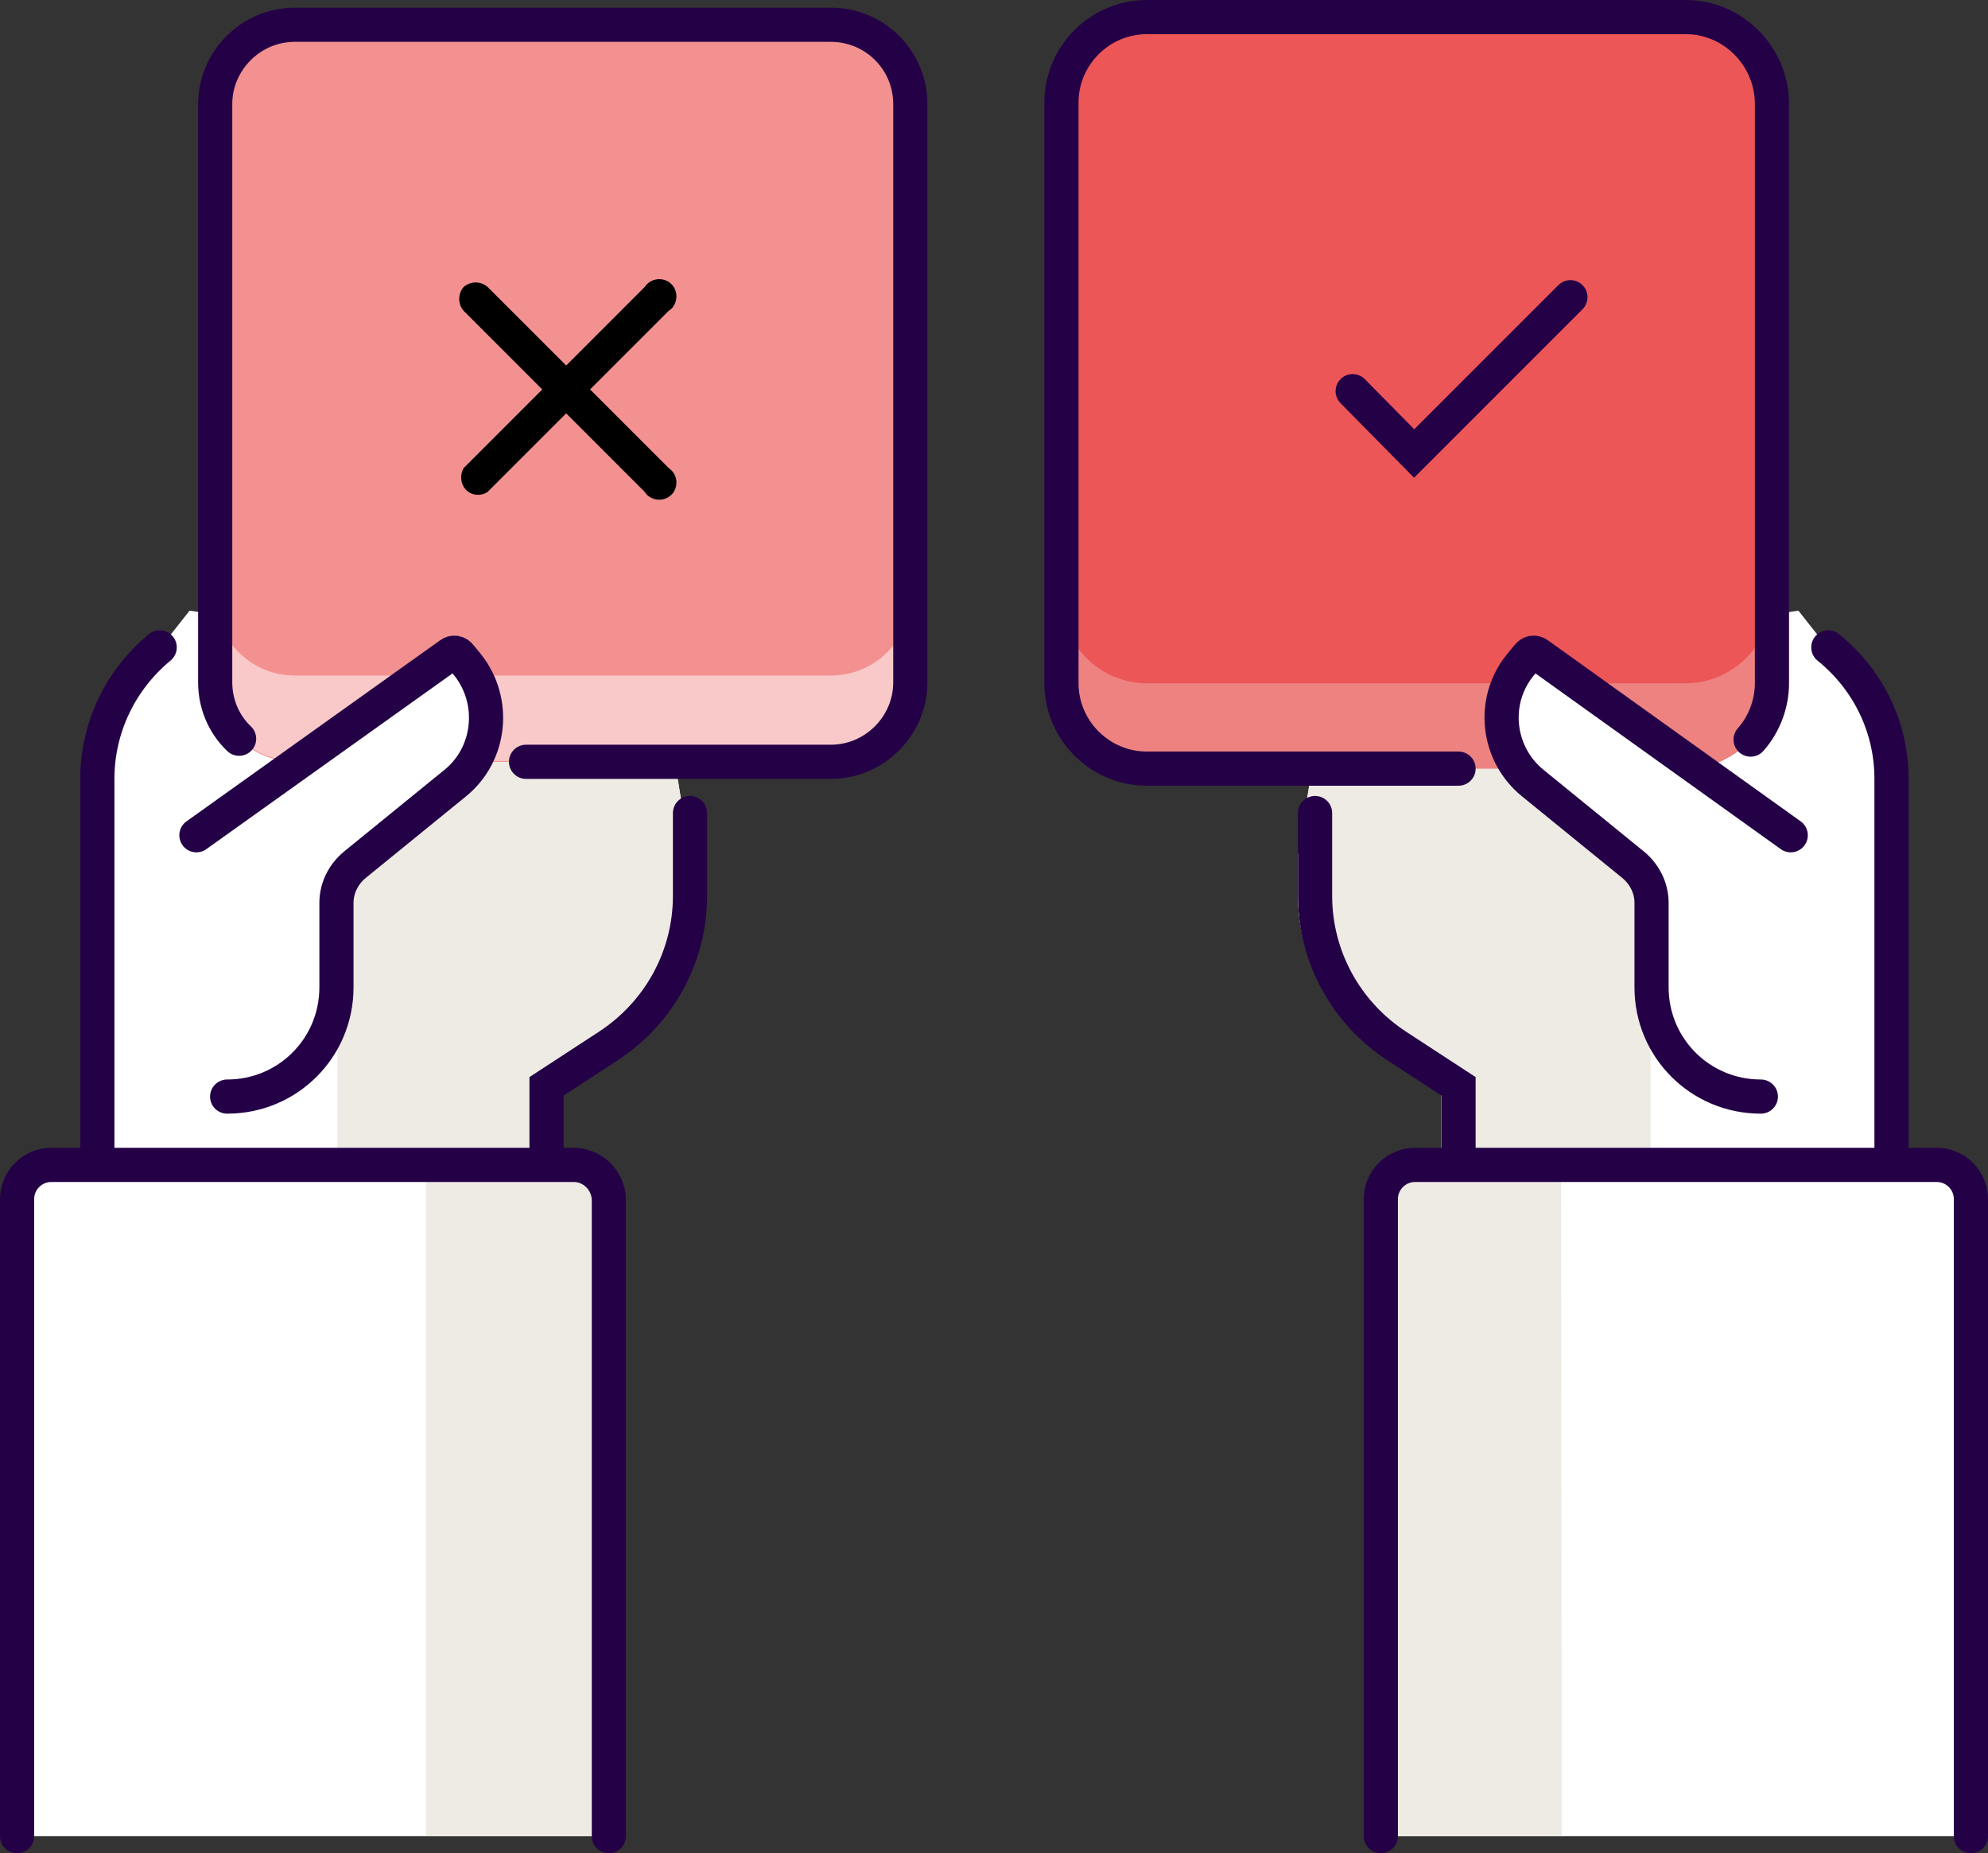 <?xml version="1.0" encoding="utf-8"?>
<!-- Generator: Adobe Illustrator 26.0.3, SVG Export Plug-In . SVG Version: 6.00 Build 0)  -->
<svg version="1.1" id="Layer_1" xmlns="http://www.w3.org/2000/svg" xmlns:xlink="http://www.w3.org/1999/xlink" x="0px" y="0px"
	 viewBox="0 0 232.8 217" style="enable-background:new 0 0 232.8 217;" xml:space="preserve">
<rect x="0" y="0" width="232.8" height="217" fill="#333333" stroke="none"/>
<style type="text/css">
	.st0{fill:#FFFFFF;}
	.st1{fill:#EDEBE3;}
	.st2{fill:none;stroke:#240046;stroke-width:4;stroke-linecap:round;stroke-miterlimit:10;}
	.st3{fill:#F39191;}
	.st4{fill:#F9C8C8;}
	.st5{fill:#EC5657;}
	.st6{opacity:0.3;}
</style>
<g id="Layer_2_00000061443695425804582710000010760570344320165508_">
	<g id="icons">
		<path class="st0" d="M80.8,100.2v4.7c0,7.1-3.6,13.8-9.6,17.6l-7.2,4.7v8.2H12.3V90.2c0-6,2.7-11.6,7.3-15.4l2.6-3.3l55.3,8
			L80.8,100.2z"/>
		<path class="st1" d="M71.2,122.5c6-3.9,9.6-10.5,9.6-17.6v-4.7l-3.3-20.6L44,74.7l-0.1,0.1c-2.8,3.8-4.4,9.4-4.4,15.4v45.2H64
			v-8.2L71.2,122.5z"/>
		<path class="st2" d="M11.4,136.3V91.2c0-6,2.7-11.6,7.3-15.4"/>
		<path class="st0" d="M71.2,140.4c0-2.2-1.8-4-4.1-4H6.1c-2.2,0-4,1.8-4,4V215h69.1V140.4z"/>
		<path class="st1" d="M49.9,215h21.3v-74.6c0-2.2-1.8-4-4.1-4H49.9V215z"/>
		<path class="st2" d="M2,215v-74.6c0-2.2,1.8-4,4-4c0,0,0,0,0.1,0h61.1c2.2,0,4,1.8,4.1,4V215"/>
		<path class="st0" d="M152,100.2v4.7c0,7.1,3.6,13.8,9.6,17.6l7.2,4.7v8.2h51.7V90.2c0-6-2.7-11.6-7.3-15.4l-2.6-3.3l-55.3,8
			L152,100.2z"/>
		<path class="st1" d="M161.6,122.5c-6-3.9-9.6-10.5-9.6-17.6v-4.7l3.3-20.6l33.5-4.9l0.1,0.1c2.8,3.8,4.4,9.4,4.4,15.4v45.2h-24.5
			v-8.2L161.6,122.5z"/>
		<path class="st2" d="M221.5,136.3V91.2c0-6-2.7-11.6-7.4-15.4"/>
		<path class="st0" d="M161.6,140.4c0-2.2,1.8-4,4-4h61.1c2.2,0,4,1.8,4,4V215h-69.1V140.4z"/>
		<path class="st1" d="M182.9,215h-21.3v-74.6c0-2.2,1.8-4,4-4h17.2L182.9,215z"/>
		<path class="st2" d="M230.8,215v-74.6c0-2.2-1.8-4-4-4h-61.1c-2.2,0-4,1.8-4,4V215"/>
		<path class="st3" d="M34.5,2.9h62.9c5.1,0,9.3,4.2,9.3,9.3v67.7c0,5.1-4.2,9.3-9.3,9.3H34.5c-5.1,0-9.3-4.2-9.3-9.3V12.2
			C25.2,7,29.3,2.9,34.5,2.9z"/>
		<path d="M54.3,33.6c0.8-0.7,2-0.7,2.8,0l9.2,9.2l9.2-9.2c0.6-0.9,1.8-1.2,2.8-0.6c0.9,0.6,1.2,1.8,0.6,2.8
			c-0.1,0.2-0.3,0.4-0.6,0.6l-9.2,9.2l9.2,9.2c0.9,0.6,1.2,1.8,0.6,2.8c-0.6,0.9-1.8,1.2-2.8,0.6c-0.2-0.1-0.4-0.3-0.6-0.6l-9.2-9.2
			l-9.2,9.2c-0.9,0.6-2.2,0.4-2.8-0.6c-0.4-0.7-0.4-1.5,0-2.2l9.2-9.2l-9.2-9.2C53.6,35.6,53.6,34.4,54.3,33.6z"/>
		<path class="st4" d="M97.3,79.1H34.5c-5.1,0-9.3-4.2-9.3-9.3c0,0,0,0,0,0v10c0,5.1,4.2,9.3,9.3,9.3h0h62.9c5.1,0,9.3-4.1,9.3-9.3
			v-10C106.6,75,102.4,79.1,97.3,79.1z"/>
		<path class="st2" d="M28,86.5c-1.8-1.7-2.8-4.1-2.8-6.6V12.2c0-5.1,4.2-9.3,9.3-9.3l0,0h62.8c5.1,0,9.3,4.1,9.3,9.3v67.7
			c0,5.1-4.2,9.3-9.3,9.3H61.6"/>
		<path class="st5" d="M124.3,24.6V12c0-5.5,4.5-10,10-10h63.1c5.5,0,10,4.5,10.1,10v68c0,5.5-4.5,10-10.1,10h-63.1
			c-5.5,0-10-4.5-10-10C124.3,80,124.3,24.6,124.3,24.6z"/>
		<g class="st6">
			<path class="st1" d="M197.4,80h-63.1c-5.5,0-10-4.5-10-10v10c0,5.5,4.5,10,10,10h63.1c5.5,0,10-4.5,10.1-10V70
				C207.4,75.5,202.9,80,197.4,80z"/>
		</g>
		<path class="st2" d="M170.8,90h-36.5c-5.5,0-10-4.5-10-10V12c0-5.5,4.5-10,10-10h63.1c5.5,0,10,4.5,10.1,10v68
			c0,2.4-0.9,4.8-2.5,6.6"/>
		<path class="st0" d="M39.4,115.6v-9.9c0-1.7,0.8-3.3,2.1-4.4l11.8-9.6c4.2-3.4,4.8-9.6,1.5-13.8l-0.9-1.1
			c-0.3-0.4-0.8-0.5-1.2-0.2L29.7,92.4l-3.1,36C33.7,128.4,39.4,122.7,39.4,115.6C39.4,115.6,39.4,115.6,39.4,115.6z"/>
		<path class="st2" d="M26.6,128.4L26.6,128.4c7.1,0,12.8-5.7,12.8-12.8v-9.9c0-1.7,0.8-3.3,2.1-4.4l11.8-9.6
			c4.2-3.4,4.8-9.6,1.5-13.8l-0.9-1.1c-0.3-0.4-0.8-0.5-1.2-0.2L23,97.8"/>
		<path class="st0" d="M193.4,115.6v-9.9c0-1.7-0.8-3.3-2.1-4.4l-11.8-9.6c-4.2-3.4-4.9-9.6-1.5-13.8l0.9-1.1
			c0.3-0.4,0.8-0.5,1.2-0.2l22.9,15.8l3.1,36C199.2,128.4,193.4,122.7,193.4,115.6C193.4,115.6,193.4,115.6,193.4,115.6z"/>
		<path class="st2" d="M206.2,128.4L206.2,128.4c-7.1,0-12.8-5.7-12.8-12.8v-9.9c0-1.7-0.8-3.3-2.1-4.4l-11.8-9.6
			c-4.2-3.4-4.9-9.6-1.5-13.8l0.9-1.1c0.3-0.4,0.8-0.5,1.2-0.2l29.6,21.2"/>
		<path class="st2" d="M64,135.4v-8.2l7.2-4.7c6-3.9,9.6-10.5,9.6-17.6v-9.7"/>
		<path class="st2" d="M170.8,135.4v-8.2l-7.2-4.7c-6-3.9-9.6-10.5-9.6-17.6v-9.7"/>
		<polyline class="st2" points="158.4,45.8 165.6,53.1 183.9,34.8 		"/>
	</g>
</g>
</svg>

